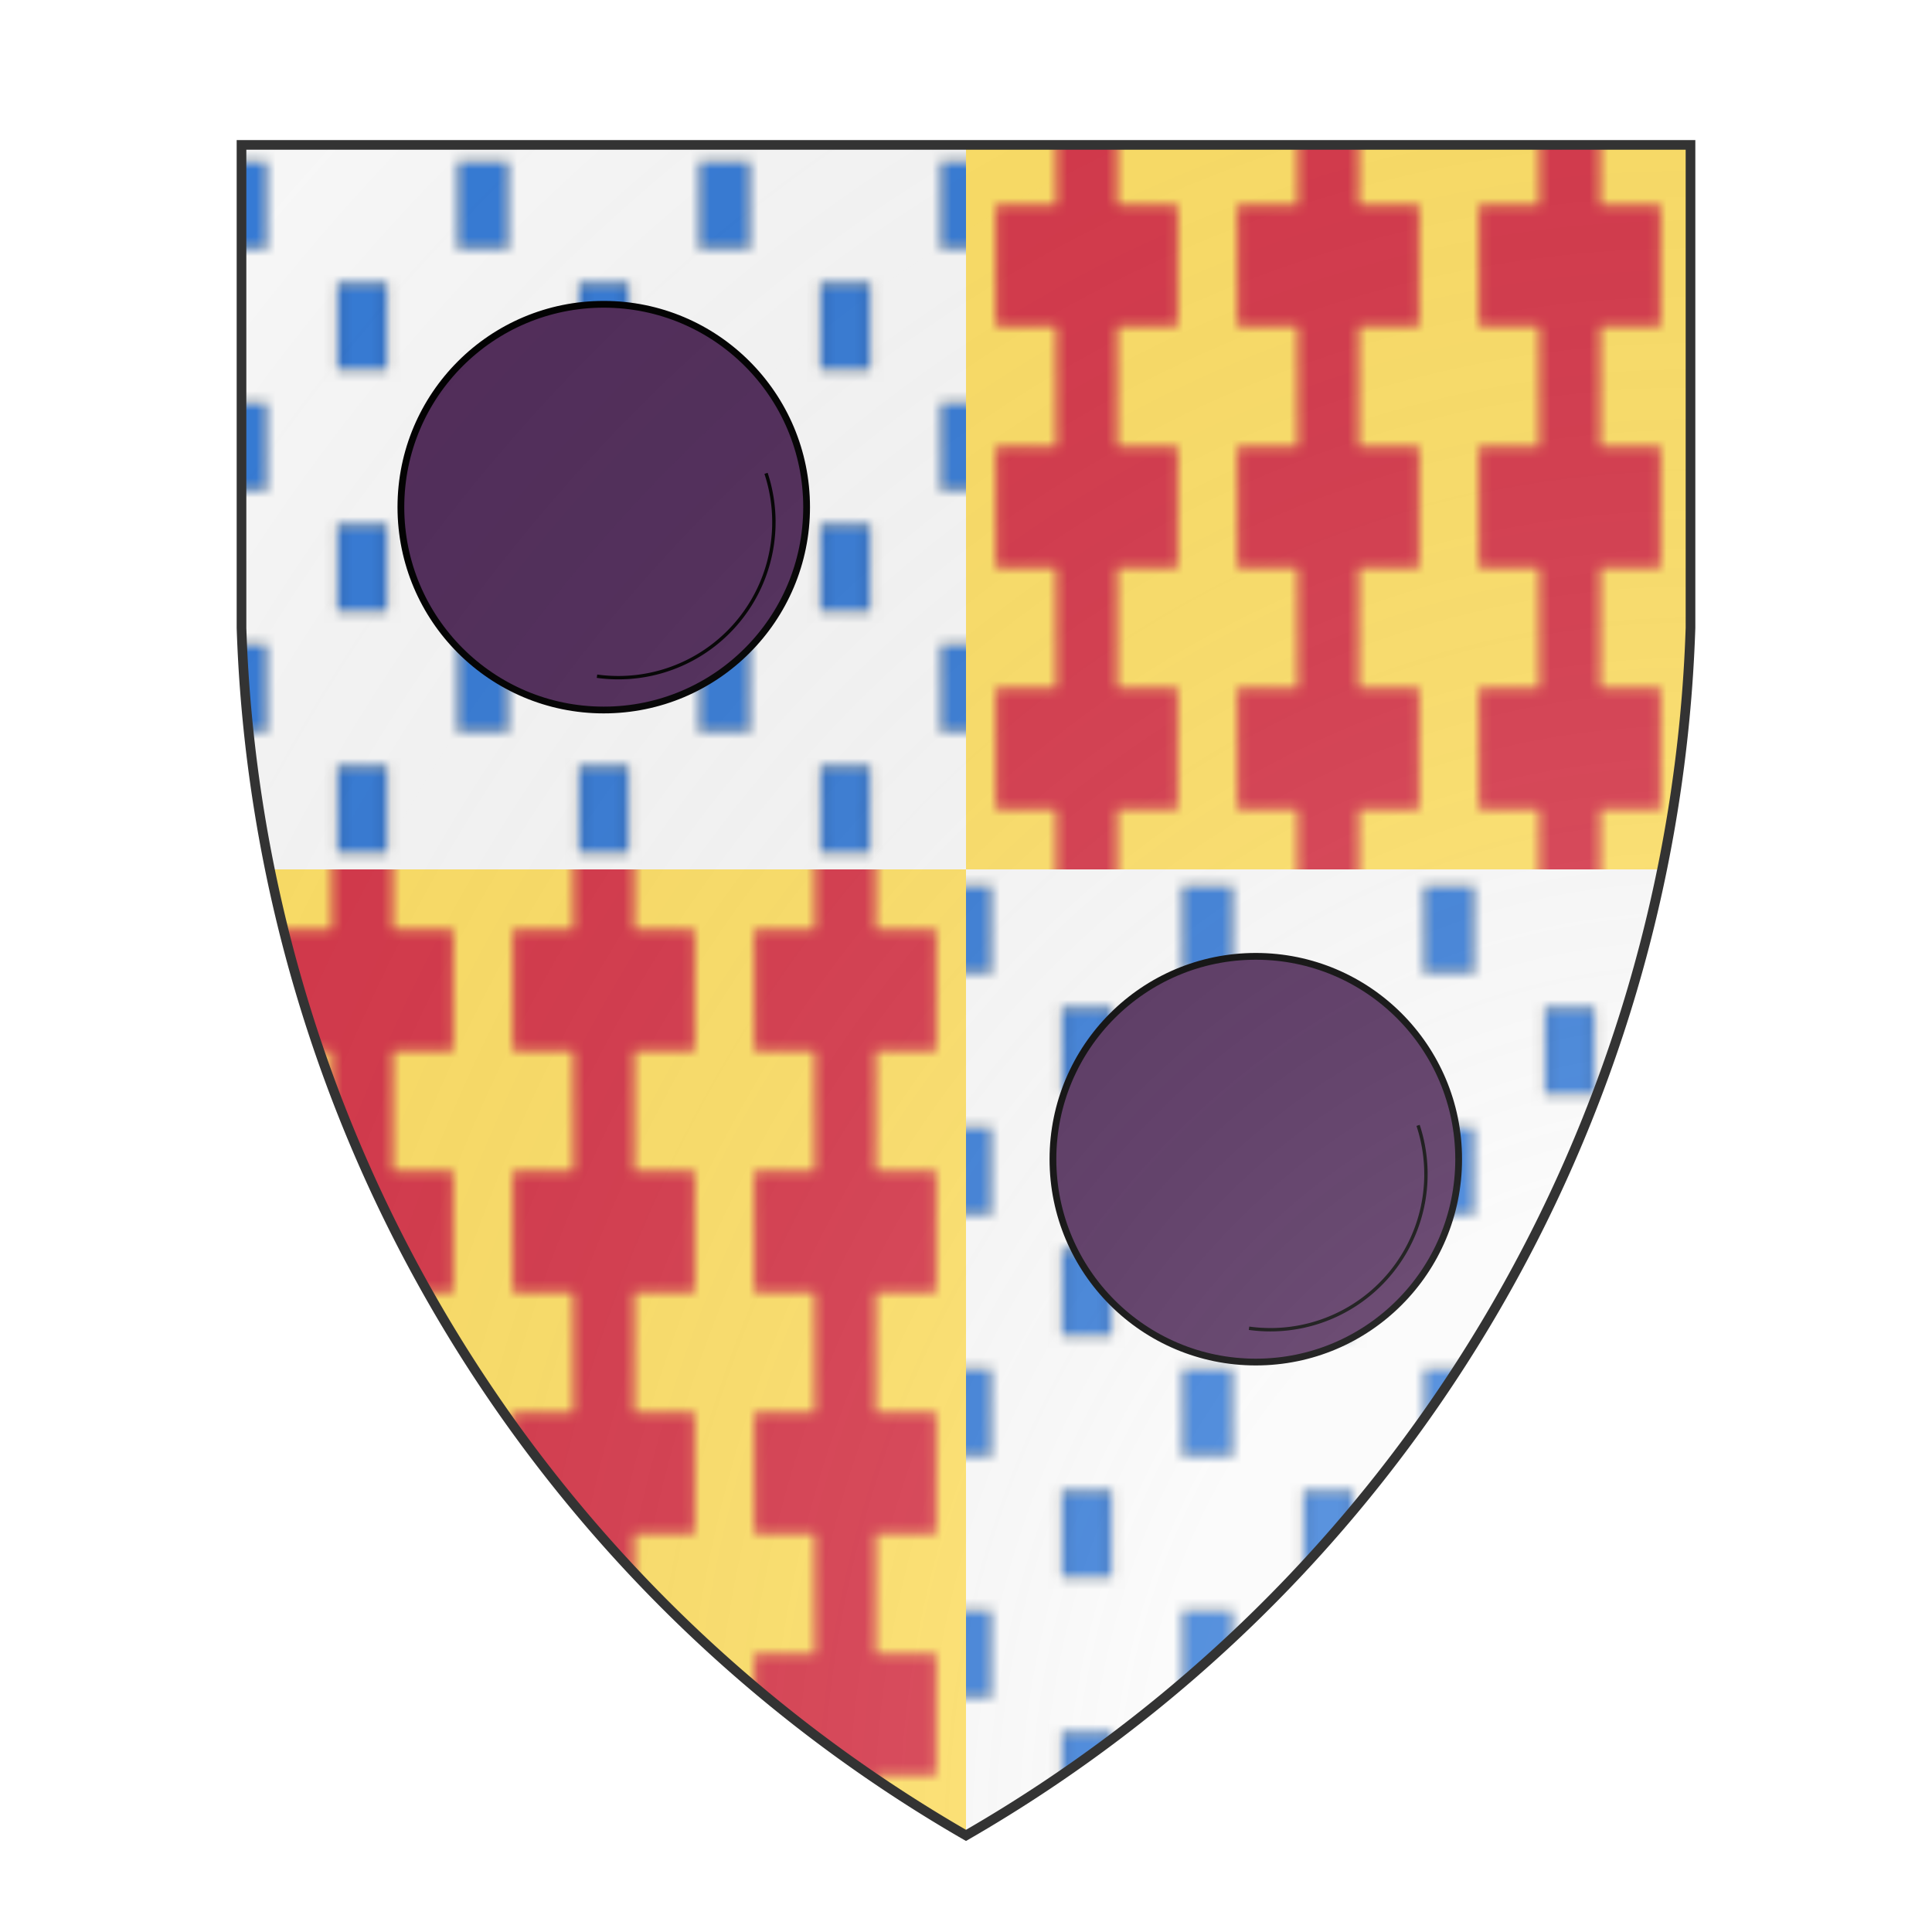 <svg id="coaworld_burg_216_burg_216_s0" width="500" height="500" viewBox="0 10 200 200" xmlns="http://www.w3.org/2000/svg" xmlns:x="http://www.w3.org/1999/xlink"><defs><clipPath id="heater_coaworld_burg_216_burg_216_s0"><path d="m25,25 h150 v50 a150,150,0,0,1,-75,125 a150,150,0,0,1,-75,-125 z"/></clipPath><clipPath id="divisionClip_coaworld_burg_216_burg_216_s0"><rect x="100" y="0" width="100" height="100"/><rect x="0" y="100" width="100" height="100"/></clipPath><g id="roundel2_coaworld_burg_216_burg_216_s0"><circle cx="100" cy="100" r="30"/><path fill="none" stroke-width=".5" d="M124 95a23 23 0 01-25 30"/></g><g id="billet_coaworld_burg_216_burg_216_s0"><polygon points="80 65 120 65 120 135 80 135"/></g><pattern id="semy_of_billet-argent-azure" width="25" height="25" viewBox="0 0 200 200" patternUnits="userSpaceOnUse" stroke="#000"><rect width="200" height="200" fill="#fafafa" stroke="none"/><g fill="#377cd7"><use transform="translate(-100 -50)" href="#billet_coaworld_burg_216_burg_216_s0"/><use transform="translate(100 -50)" href="#billet_coaworld_burg_216_burg_216_s0"/><use transform="translate(0 50)" href="#billet_coaworld_burg_216_burg_216_s0"/></g></pattern><pattern id="counterPotent-or-gules" width="25" height="25" viewBox="0 0 200 200" patternUnits="userSpaceOnUse" stroke="none"><rect width="200" height="200" fill="#ffe066"/><path d="m25 50h50v-50h50v50h50v100h-50v50h-50v-50h-50v-50z" fill="#d7374a"/><path d="m0 0h200 M0 100h200 M0 200h200"/></pattern><radialGradient id="backlight" cx="100%" cy="100%" r="150%"><stop stop-color="#fff" stop-opacity=".3" offset="0"/><stop stop-color="#fff" stop-opacity=".15" offset=".25"/><stop stop-color="#000" stop-opacity="0" offset="1"/></radialGradient></defs><g clip-path="url(#heater_coaworld_burg_216_burg_216_s0)"><rect x="0" y="0" width="200" height="200" fill="url(#semy_of_billet-argent-azure)"/><g clip-path="url(#divisionClip_coaworld_burg_216_burg_216_s0)"><rect x="0" y="0" width="200" height="200" fill="url(#counterPotent-or-gules)"/></g><g fill="#522d5b" stroke="#000"><style>
      g.secondary,path.secondary {fill: #522d5b;}
      g.tertiary,path.tertiary {fill: #522d5b;}
    </style><use x:href="#roundel2_coaworld_burg_216_burg_216_s0" transform="translate(-7.5 -7.5) scale(0.7)"/><use x:href="#roundel2_coaworld_burg_216_burg_216_s0" transform="translate(60 60) scale(0.7)"/></g></g><path d="m25,25 h150 v50 a150,150,0,0,1,-75,125 a150,150,0,0,1,-75,-125 z" fill="url(#backlight)" stroke="#333"/></svg>